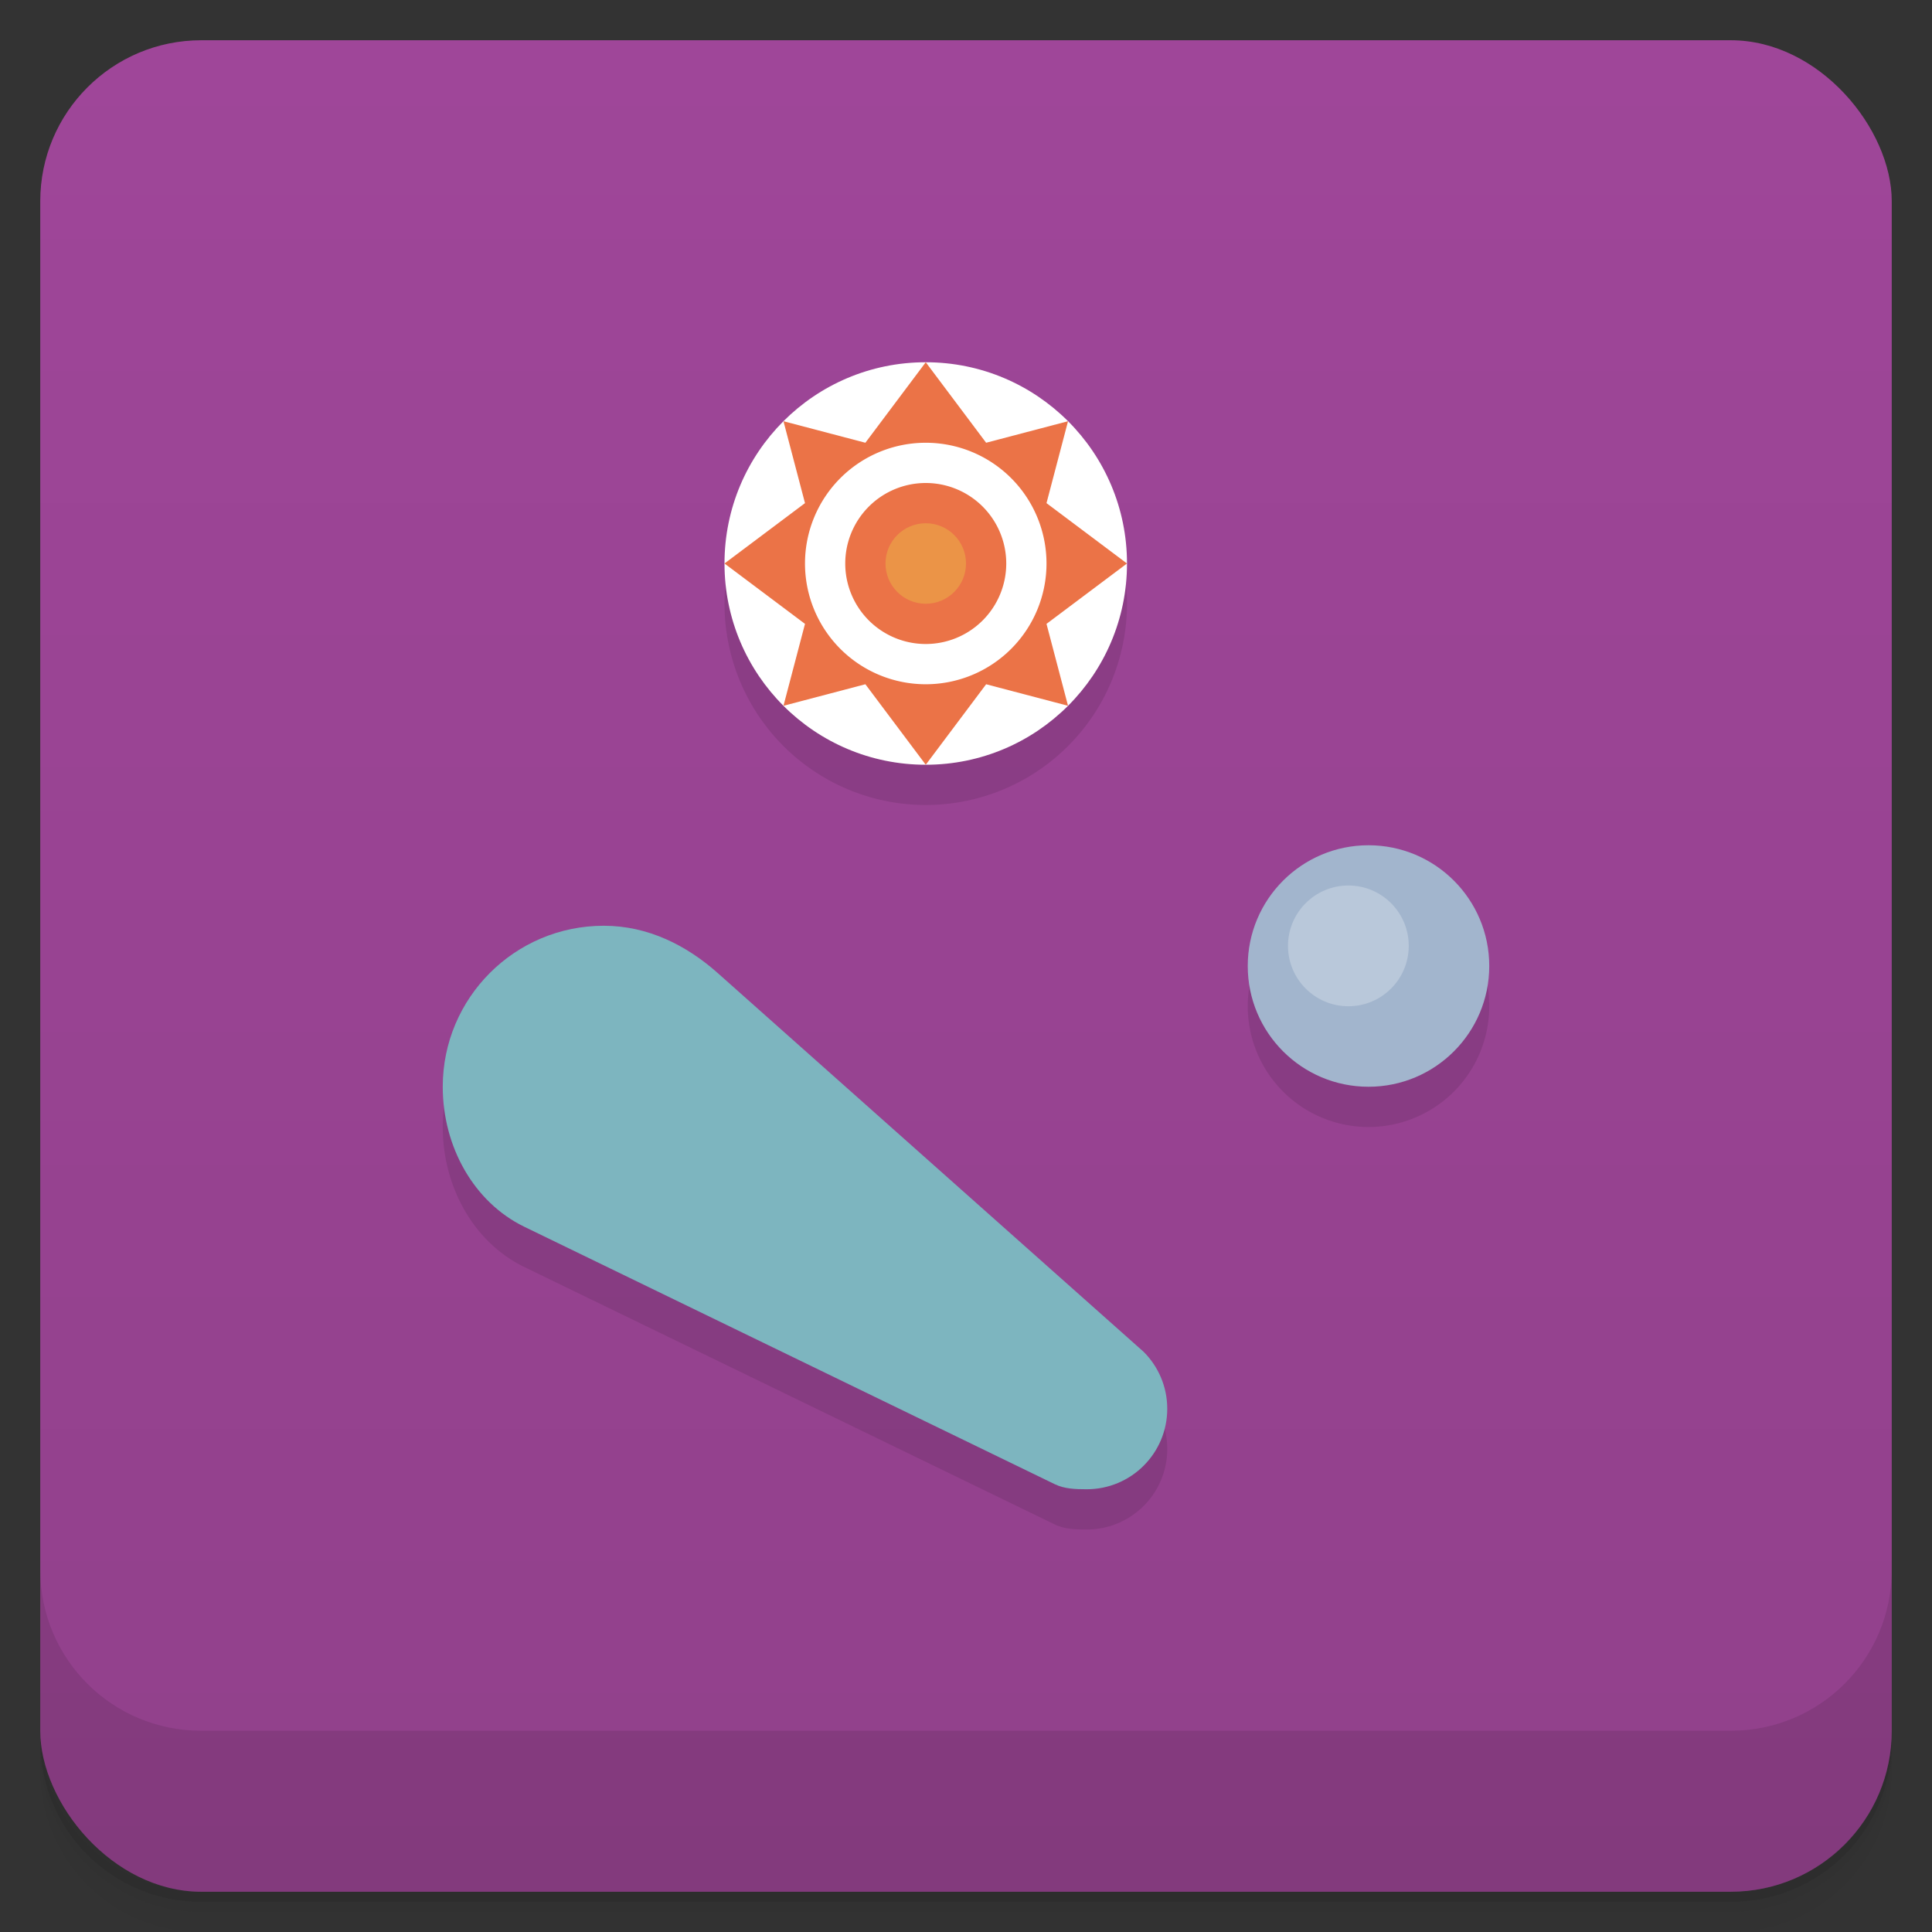 <svg version="1.1" viewBox="0 0 48 48" xmlns="http://www.w3.org/2000/svg">
 <rect x="0" y="0" width="48" height="48" fill="#333333" stroke="none"/>
 <defs>
  <linearGradient id="bg" x2="0" y1="1" y2="47" gradientUnits="userSpaceOnUse">
   <stop style="stop-color:#9f4699" offset="0"/>
   <stop style="stop-color:#91408b" offset="1"/>
  </linearGradient>
 </defs>
 <path d="m1 43v0.25c0 2.216 1.784 4 4 4h38c2.216 0 4-1.784 4-4v-0.25c0 2.216-1.784 4-4 4h-38c-2.216 0-4-1.784-4-4zm0 0.5v0.5c0 2.216 1.784 4 4 4h38c2.216 0 4-1.784 4-4v-0.5c0 2.216-1.784 4-4 4h-38c-2.216 0-4-1.784-4-4z" style="opacity:.02"/>
 <path d="m1 43.25v0.25c0 2.216 1.784 4 4 4h38c2.216 0 4-1.784 4-4v-0.25c0 2.216-1.784 4-4 4h-38c-2.216 0-4-1.784-4-4z" style="opacity:.05"/>
 <path d="m1 43v0.25c0 2.216 1.784 4 4 4h38c2.216 0 4-1.784 4-4v-0.25c0 2.216-1.784 4-4 4h-38c-2.216 0-4-1.784-4-4z" style="opacity:.1"/>
 <rect x="1" y="1" width="46" height="46" rx="4" style="fill:url(#bg)"/>
 <path d="m1 39v4c0 2.216 1.784 4 4 4h38c2.216 0 4-1.784 4-4v-4c0 2.216-1.784 4-4 4h-38c-2.216 0-4-1.784-4-4z" style="opacity:.1"/>
 <path d="m23 10a5 5 0 0 0-5 5 5 5 0 0 0 5 5 5 5 0 0 0 5-5 5 5 0 0 0-5-5zm11 12a3 3 0 0 0-3 3 3 3 0 0 0 3 3 3 3 0 0 0 3-3 3 3 0 0 0-3-3zm-19 2c-2.209 0-4 1.791-4 4 0 1.49 0.773 2.868 2.023 3.477l13.184 6.398c0.239 0.116 0.511 0.125 0.793 0.125 1.105 0 2-0.895 2-2 0-0.552-0.224-1.052-0.586-1.414l-10.586-9.414c-0.765-0.68-1.724-1.172-2.828-1.172z" style="opacity:.1"/>
 <path d="m15 23c-2.209 0-4 1.791-4 4 0 1.49 0.773 2.868 2.023 3.477l13.184 6.398c0.239 0.116 0.511 0.125 0.793 0.125 1.105 0 2-0.895 2-2 0-0.552-0.224-1.052-0.586-1.414l-10.586-9.414c-0.765-0.68-1.724-1.172-2.828-1.172z" style="fill:#7db5bf"/>
 <circle cx="34" cy="24" r="3" style="fill:#a2b5cd"/>
 <circle cx="33.5" cy="23.5" r="1.5" style="fill:#fff;opacity:.25"/>
 <circle cx="23" cy="14" r="5" style="fill:#fff"/>
 <path d="m23 9-1.5 2-2.035-0.535 0.535 2.035-2 1.5 2 1.5-0.535 2.035 2.035-0.535 1.5 2 1.5-2 2.035 0.535-0.535-2.035 2-1.5-2-1.5 0.535-2.035-2.035 0.535zm0 2a3 3 0 0 1 3 3 3 3 0 0 1-3 3 3 3 0 0 1-3-3 3 3 0 0 1 3-3zm0 1a2 2 0 0 0-2 2 2 2 0 0 0 2 2 2 2 0 0 0 2-2 2 2 0 0 0-2-2z" style="fill:#eb7347"/>
 <circle cx="23" cy="14" r="1" style="fill:#eb9447"/>
</svg>
